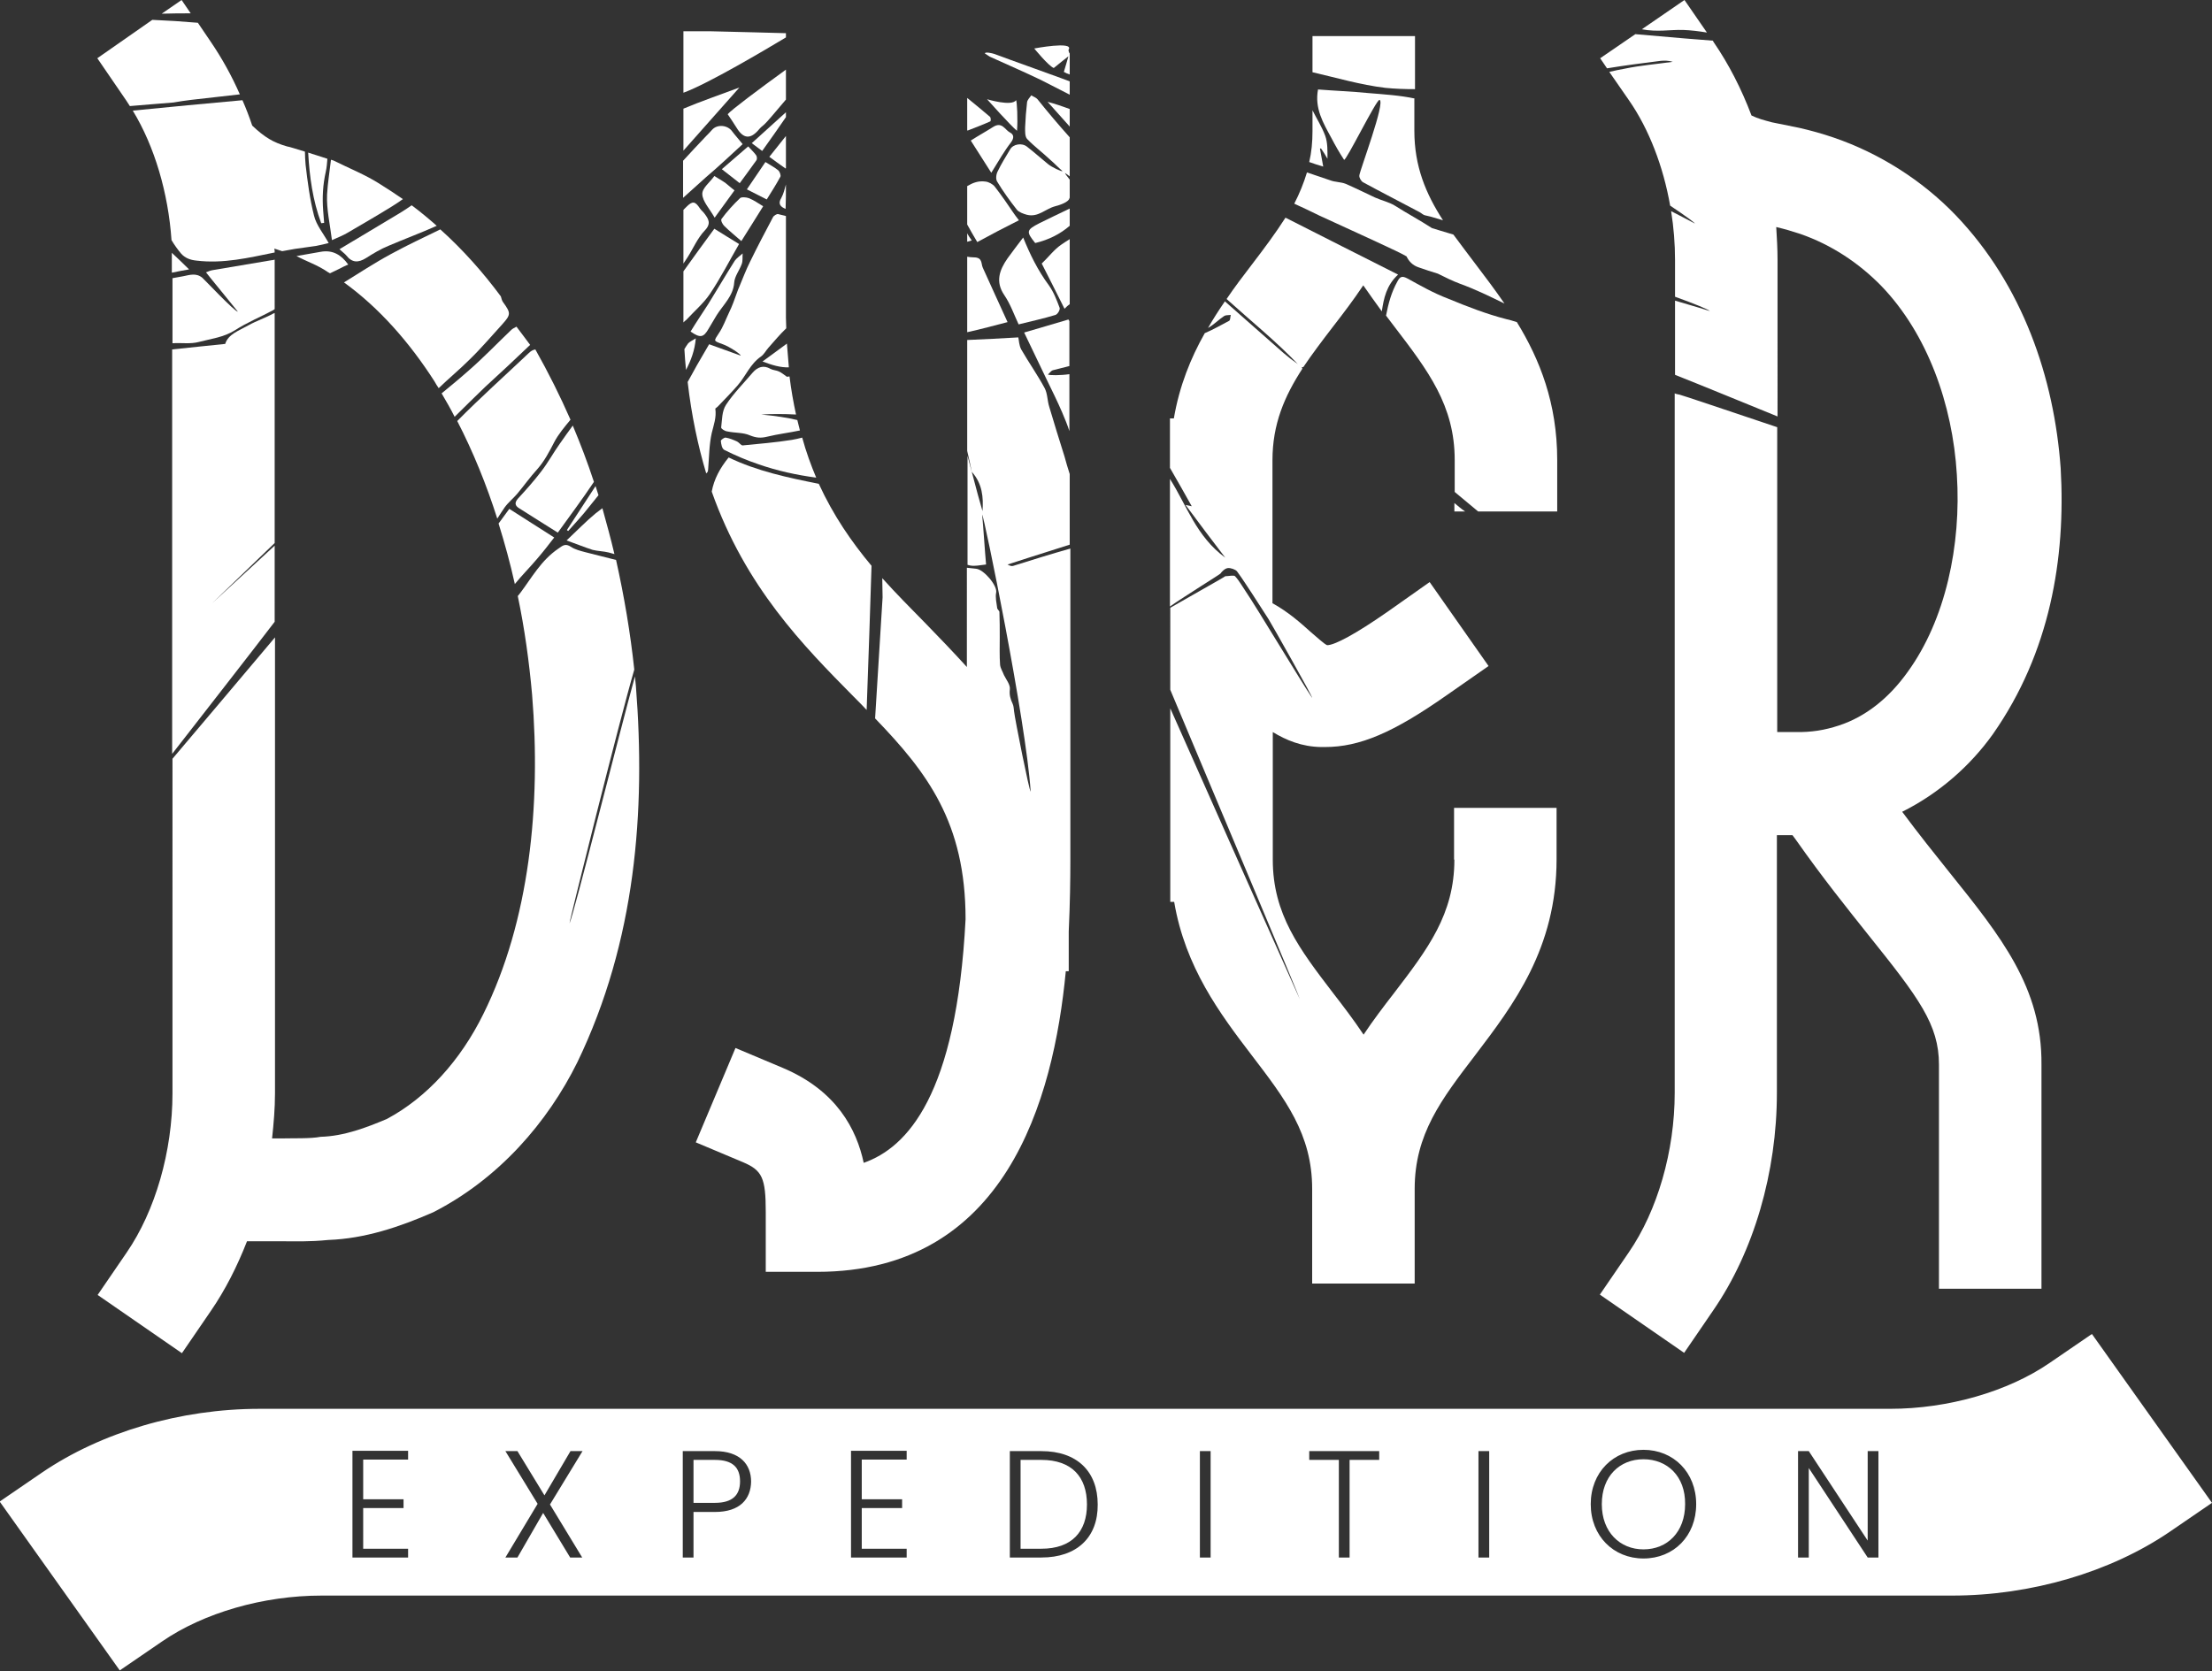 <?xml version="1.0" encoding="utf-8"?>
<!-- Generator: Adobe Illustrator 26.2.1, SVG Export Plug-In . SVG Version: 6.00 Build 0)  -->
<svg version="1.1" xmlns="http://www.w3.org/2000/svg" xmlns:xlink="http://www.w3.org/1999/xlink" x="0px" y="0px"
	 viewBox="0 0 679.7 513.6" style="enable-background:new 0 0 679.7 513.6;" xml:space="preserve">
<rect x="0" y="0" width="679.7" height="513.6" fill="#333333" stroke="none"/>
<style type="text/css">
	.st0{fill:#FFFFFF;}
</style>
<g id="HG">
</g>
<g id="INHALT">
	<g>
		<g>
			<path class="st0" d="M228.2,44.3c-1.2-1.5-2.3-2.7-3.2-3.9c-1.4-2-4.6-2.3-6.2-0.5c-0.6,0.7-1.2,1.3-1.8,1.9
				c-2.4,2.5-4.8,5.1-7.1,7.6c0,3.7,0,7.5,0,11.4c2.3-2.1,4.7-4.2,7-6.3C220.9,51.1,224.6,47.6,228.2,44.3z"/>
			<path class="st0" d="M210.9,63.6c-0.3,0.3-0.6,0.6-0.9,0.9c0,5.8,0,11.5,0,16.5c0.4-0.6,0.8-1.2,1.2-1.8c1.8-2.8,3.1-6,5.4-8.4
				c2-2.1,1.1-3.5-0.1-5.1c-0.4-0.6-1-1-1.4-1.6C213.6,61.8,212.8,61.7,210.9,63.6z"/>
			<path class="st0" d="M104.3,76.6c1.1,1,1.7,1.4,2.1,1.9c1.8,2.3,3.7,2.3,6.1,0.8c2.2-1.4,4.5-2.8,7-3.8c4.9-2.1,9.8-3.9,14.7-6.1
				c-2.5-2.2-5-4.3-7.7-6.3c-1.2,0.8-2.3,1.6-3.5,2.3C116.8,69.1,110.8,72.7,104.3,76.6z"/>
			<path class="st0" d="M210,33.4c0,3.5,0,8,0,12.9c5.7-6.4,11.4-12.9,17.2-19.4C221.3,29.1,215.5,31.1,210,33.4z"/>
			<path class="st0" d="M218.1,90.4c3.3-4.9,6-10.2,9-15.4c-2.5-1.5-5-3.1-7.6-4.7c-3.2,4.4-6.4,8.7-9.5,13.1c0,8.4,0,14.5,0,14.8
				c0,0.3,0,0.6,0,0.9c0.3-0.3,0.6-0.6,0.9-0.8C213.4,95.6,216.2,93.2,218.1,90.4z"/>
			<path class="st0" d="M133.5,117.2c0.4,0.7,0.8,1.4,1.3,2.1c3.1-3,6.5-5.8,9.6-8.9c3.5-3.4,6.7-7.2,10-10.8
				c2.6-2.9,2.6-3.4,0.2-6.7c-0.4-0.5-0.5-1.2-0.7-1.8c-5.4-7.3-11.6-14.3-18.6-20.6c-5.1,2.5-10.3,4.9-15.2,7.6
				c-5,2.7-9.7,5.8-14.4,8.7C116.5,94.6,125.8,105.2,133.5,117.2z"/>
			<path class="st0" d="M241.5,10.2c-4.2-0.1-14.2-0.4-23.5-0.6h-8v15.8c0,0.1,0,1.2,0,3.1c7.5-2.7,25.5-13.4,31.5-17V10.2z"/>
			<path class="st0" d="M100.6,48.8l-5.9-1.9c0.4,7.4,1.4,14.7,4,21.7c0.3,0,0.6-0.1,0.9-0.1c-0.1-1.3-0.2-2.6-0.3-3.8
				c-0.3-4-0.1-7.9,0.8-11.9C100.4,51.5,100.5,50.1,100.6,48.8z"/>
			<path class="st0" d="M241.5,21.4c-8.4,6.1-16.7,12.3-17.9,13.7c1,1.5,1.9,2.8,2.7,4.1c2.1,3.5,4.3,3.7,6.9,0.6
				c0.5-0.6,1.1-1.1,1.7-1.6c0.7-0.6,3.3-3.7,6.6-7.6c0-3.1,0-5,0-5.2V21.4z"/>
			<path class="st0" d="M58.7,30.7c5-0.6,10-1.1,15-1.7c-2.5-5.7-5.5-11.1-8.9-16.1l-4-5.9c-4.6-0.4-9.3-0.7-14-0.9L29.9,17.9
				l8.9,13c0.4,0.6,0.7,1.1,1.1,1.7c4.4-0.4,8.9-0.7,13.4-1.1C55.1,31.2,56.9,30.9,58.7,30.7z"/>
			<path class="st0" d="M106.7,71.6c4.6-2.7,9.3-5.4,13.8-8.2c1.1-0.7,2.2-1.4,3.3-2.2c-2.3-1.6-4.6-3.1-7-4.6
				c-4.5-2.9-9.6-4.9-14.4-7.3l-0.7-0.2c-0.4,3.6-1,7.1-1.2,10.7c-0.2,4.5,0.9,9.1,1.5,14C104.1,72.9,105.5,72.3,106.7,71.6z"/>
			<path class="st0" d="M223,56.3c-1.1-0.8-2.4-1.5-3.5-2.2c-1.3,1.9-3.8,3.7-3.7,5.6c0.1,2.2,2.2,4.4,3.8,7.2
				c2.3-3.2,4.2-5.8,6.1-8.4C224.6,57.7,223.8,56.9,223,56.3z"/>
			<path class="st0" d="M232.4,49.3c0.3-0.4,0.2-1.1,0-1.5c-0.6-0.9-1.5-1.7-2.5-2.8c-2.7,2.3-5.3,4.6-8.1,7
				c1.9,1.5,3.7,2.9,5.5,4.3C229.1,53.8,230.8,51.6,232.4,49.3z"/>
			<path class="st0" d="M241.5,36c0-0.5,0-1,0-1.5c-3.5,3.2-7,6.3-10.5,9.5c1.2,0.9,2.1,1.6,3.2,2.4C236.7,42.9,239.1,39.5,241.5,36
				z"/>
			<path class="st0" d="M241.5,51.7c0-3.5,0-6.8,0-9.9c-1.7,2.1-3.4,4.3-5.1,6.4c1.7,1.3,3.2,2.3,5,3.6
				C241.4,51.8,241.4,51.7,241.5,51.7z"/>
			<path class="st0" d="M58.6,4.1L55.8,0l-6.1,4.2c0.1,0,0.2,0,0.4,0C53,4.1,55.8,4.1,58.6,4.1z"/>
			<path class="st0" d="M61.1,105.1c3.8-1,7.6-1.4,11.1-3.6c3.7-2.4,7.9-4.1,11.8-6.2c0.1-0.1,0.3-0.2,0.4-0.3V79.8
				C84,79.9,83.6,80,83.3,80C77.3,81,71.4,82,65.5,83c-0.7,0.1-1.5,0.4-2.2,0.7c0.4,0.6,9.3,11.4,9.8,12.1c-1,0-10.5-10.1-10.9-10.4
				c-1.9-1.6-3.9-0.9-5.9-0.5c-1.1,0.2-2.2,0.4-3.3,0.6v20C55.7,105.3,58.5,105.8,61.1,105.1z"/>
			<path class="st0" d="M251.6,148.7c-9.5-1.9-19-3.9-27.7-8.1c-2.7,3.3-4.5,6.7-5.2,10.5c10.4,29.4,28.2,47.4,43.5,62.9
				c1.4,1.4,2.8,2.8,4.1,4.2c0.6-15.9,1.1-31.9,1.5-44.3C261.7,166.6,256.1,158.5,251.6,148.7z"/>
			<path class="st0" d="M220.8,124.7c2-2.1,4-4.1,5.9-6.3c2.5-2.9,3.8-6.5,7.1-8.8c1-0.7,1.5-1.8,2.3-2.7c1.8-2,3.5-4.1,5.5-6
				c0-1.1-0.1-2.2-0.1-3.3c0-1.1,0-15.5,0-31.2c-0.8-0.2-1.6-0.4-2.4-0.6c-0.4-0.1-1.4,0.5-1.6,1c-2.4,4.5-4.8,9.1-7,13.6
				c-1.3,2.6-2.3,5.3-3.4,7.9c-0.1,0.2-0.2,0.5-0.3,0.7c-0.5,1.4-1,2.7-1.5,4.1c-0.4,1-0.8,2-1.3,3c-1,2.1-1.8,4.4-3.1,6.3
				c-1.6,2.5-1.8,2.3,1.2,3.4c2,0.7,5.6,3.1,5.5,3.5c-3.1-1.1-6.3-2.3-9.7-3.5c-1.7,3-3.5,5.9-5.1,8.9c-0.5,0.9-1,1.8-1.5,2.7
				c1.2,10.4,3.2,19.7,5.7,28.1c0.1-0.1,0.2-0.2,0.3-0.3c0.2-0.2,0.3-0.6,0.3-1c0.3-3.7,0.3-7.5,1.1-11.1c0.6-2.5,1.5-4.8,1.1-7.5
				C219.8,125.5,220.5,125.1,220.8,124.7z"/>
			<path class="st0" d="M407.9,48.8c0-2.4,0.1-4.9-0.7-7.1c-1-2.7-2.6-5.2-3.9-7.8v6.4c0,3.4-0.3,6.5-1,9.5c1.4,0.5,2.9,1,4.3,1.4
				c-0.4-2.3-0.7-3.9-1-5.5c0.1,0,0.2-0.1,0.3-0.1C406.6,46.6,407.3,47.7,407.9,48.8z"/>
			<path class="st0" d="M432.5,85.6c-1.7-0.9-2.3-0.6-3.1,0.9c-1.9,3.4-2.8,6.9-3.5,10.5c0.8,1.1,1.7,2.2,2.5,3.3
				c10.4,13.6,18.6,24.3,18.6,41.1v9.8c2.4,2,4.8,4,7.2,6h24.3v-15.8c0-17.5-5.4-31-12.4-42.4c-1.1-0.3-2.1-0.7-3.2-0.9
				c-6.2-1.6-12.1-3.9-17.9-6.3C440.5,90.1,436.5,87.8,432.5,85.6z"/>
			<path class="st0" d="M428.6,63.2c-1.8-1.1-4.1-1.6-6.1-2.5c-3-1.4-6-2.9-9-4.2c-1.5-0.6-3.3-0.5-4.8-1.1
				c-2.4-0.8-4.8-1.6-7.1-2.4c-1,3.3-2.3,6.5-3.9,9.6c2.6,1.2,5.2,2.4,7.8,3.7c7.8,3.6,15.6,7.1,23.4,10.8c1.1,0.5,2.2,1.1,3.3,1.7
				c0.7,1.5,1.9,2.8,3.8,3.4c1.9,0.7,3.9,1.3,5.8,1.9c2.2,1.1,4.4,2.2,6.8,3.1c4.7,1.7,9.2,3.9,13.7,6.1c-2.9-4.2-5.9-8.2-8.8-12
				c-2.4-3.2-4.7-6.2-6.9-9.2c-3.8-1.1-6.2-1.9-6.6-2C436.3,67.7,432.2,65.5,428.6,63.2z"/>
			<path class="st0" d="M446.9,154.6v2.6h3.3C449,156.4,448,155.5,446.9,154.6z"/>
			<path class="st0" d="M328.7,29.1V25c-0.9-0.3-1.8-0.7-2.7-1c-6.8-2.5-13.7-4.9-20.4-7.4c-0.9-0.3-2.8-0.7-3-0.2
				c0.5,0.3,1,0.7,1.5,1c5.3,2.4,10.6,4.7,15.8,7.2C322.8,26.1,325.8,27.6,328.7,29.1z"/>
			<path class="st0" d="M312.2,30.8c-1.3,2-8.9-0.3-8.9-0.3s7.5,8.4,9.2,9.7C312.8,36.9,312.5,30.9,312.2,30.8z"/>
			<path class="st0" d="M107,81.3c-2.1-2.9-4.7-4.6-8.5-3.9c-2.5,0.4-4.9,0.9-7.4,1.3c3.2,1.7,6.6,2.8,9.6,4.9
				c0.2,0.1,0.5,0.3,0.7,0.4c1-0.5,1.9-0.9,2.9-1.4C105.2,82.1,106.1,81.7,107,81.3z"/>
			<path class="st0" d="M328.7,33.5c-2.2-0.8-4.5-1.6-6.8-2.2c2.3,2.5,4.5,5.1,6.8,7.6V33.5z"/>
			<path class="st0" d="M328.7,22.9v-6.7c0,0.1-0.1,0.2-0.1,0.2c-0.1-0.4-0.4-0.9-0.2-1.2c1.5-2.6-10.6-0.3-10.6-0.3s4.4,5.4,6,6
				c1.7-1.4,3.1-2.5,4.5-3.6c-0.4,1.5-0.9,3.1-1.4,4.8C327.4,22.4,328.1,22.7,328.7,22.9z"/>
			<path class="st0" d="M310.7,43.7c1-1.4,0.8-2.4-0.4-3c-1.5-0.8-2.4-3.4-5.1-1.7c-2.2,1.4-4.4,2.6-6.9,4.2c1.9,3,3.9,6.1,6.3,9.9
				C306.9,49.4,308.6,46.4,310.7,43.7z"/>
			<path class="st0" d="M60.4,80.1c8.3,1,16.1-0.9,24-2.5c0-0.4,0-0.8-0.1-1.2l2.4,0.8c1.3-0.2,2.6-0.5,3.9-0.7
				c2.1-0.3,4.2-0.6,6.4-0.9c1.5-0.3,2.9-0.6,4-0.9c-1.6-2.9-3.8-5.5-4.5-8.4c-1.3-5.1-2-10.5-2.6-15.7c-0.1-1.3-0.2-2.7-0.2-4
				c-2.4-0.7-4.7-1.5-5.5-1.6c-4.2-1.2-6.9-2.8-10.7-6.4c-0.9-2.7-1.9-5.3-3-7.8C63.2,31.8,52,32.9,40.8,34
				c6.7,11,10.9,25.3,11.9,39.8c0.9,1.5,1.9,2.9,3,4.2C56.9,79.3,58.4,79.9,60.4,80.1z"/>
			<path class="st0" d="M297.4,40.1c2.3-0.9,4.7-1.8,6.9-2.8c0.2-0.1,0.2-1.1-0.1-1.4c-2.3-2-4.7-3.9-7-5.8v10
				C297.3,40.1,297.4,40.1,297.4,40.1z"/>
			<path class="st0" d="M58.1,82.8c-1.9-1.9-3.6-3.5-5.3-5.1c0,0.7,0,1.5,0,2.2v3.9C54.7,83.4,56.4,83.1,58.1,82.8z"/>
			<path class="st0" d="M328.7,93.5v-20c-0.9,0.6-1.8,1.1-2.6,1.7c-2.2,1.5-3.8,3.7-6,5.8c2.1,4.2,4.5,8.8,7,13.9
				C327.6,94.4,328.1,93.9,328.7,93.5z"/>
			<path class="st0" d="M302,82.3c-0.6-1.3,0-3.2-2.8-3.2c-0.7,0-1.3-0.1-2-0.2v23.2c4.2-0.9,8.4-2.1,12.4-3.1
				C306.9,93,304.4,87.7,302,82.3z"/>
			<path class="st0" d="M182.5,148.1c-1.9-5.8-4.1-11.6-6.5-17.3c-1.3,1.8-2.7,3.7-4,5.6c-2,2.8-3.6,5.8-5.7,8.5
				c-2.2,2.9-4.7,5.7-7.2,8.4c-1,1.2-0.9,2.1,0.4,2.9c3.9,2.5,7.8,4.9,11.9,7.5C175.3,158.3,179.1,153.2,182.5,148.1z"/>
			<path class="st0" d="M187,169.8c0.6,0.2,1.2,0.3,1.8,0.5c-1.1-4.7-2.4-9.4-3.7-14.1c-0.7,0.5-1.4,1.1-2.1,1.6
				c-2.9,2.4-5.5,5.1-8.9,8.3c3.1,1.1,5.5,2.1,8,2.9C183.7,169.4,185.4,169.4,187,169.8z"/>
			<path class="st0" d="M434.8,27.4V11.1h-31.5v11.1c7.4,1.7,14.8,3.9,22.4,4.8C428.6,27.3,431.7,27.4,434.8,27.4z"/>
			<path class="st0" d="M162.9,106c-1.6-2.1-2.8-3.8-4.2-5.6c-0.7,0.4-1.2,0.6-1.6,1c-4.4,4.2-8.5,8.5-13.1,12.5
				c-2.7,2.4-5.5,4.7-8.3,7c1.4,2.4,2.8,4.8,4,7.2c3.1-3.1,6.2-6.1,9.4-9.2C153.7,114.7,158.3,110.4,162.9,106z"/>
			<path class="st0" d="M170.3,165.2c-4.6-2.9-8.9-5.7-13.8-8.8c-0.6,0.8-1.7,2.3-3.3,4.5c1.9,6.1,3.6,12.3,5,18.6
				c2.1-2.6,4.6-5.1,6.8-7.7C166.9,169.6,168.6,167.4,170.3,165.2z"/>
			<path class="st0" d="M324.3,96.8c0.7-0.2,1.5-1.6,1.3-2.2c-0.9-2.4-1.8-4.8-3.3-6.9c-3.4-4.6-5.8-9.5-7.9-14.7
				c-1.6,2.1-3.2,4.2-4.8,6.4c-2.5,3.6-3.8,7.2-1,11.3c1.9,2.8,3,6,4.4,9C317,98.7,320.7,97.9,324.3,96.8z"/>
			<path class="st0" d="M446.9,264.2c0,16.8-8.2,27.5-18.6,41.1c-3.1,4-6.3,8.2-9.3,12.7c-3-4.5-6.2-8.7-9.3-12.7
				c-10.4-13.6-18.6-24.3-18.6-41.1V225c4.1,2.5,8.9,4.5,14.8,4.6c0.4,0,0.8,0,1.2,0c10.7,0,21-4.4,37.4-15.9l12.9-9l-18.1-25.8
				l-12.9,9.1c-9.9,6.9-16.3,10.3-18.6,10.3c-1-0.4-3.4-2.7-5.1-4.1c-3-2.7-6.8-6.1-11.7-8.8v-43.9c0-11.2,3.7-19.7,9.2-28.2
				c-0.1-0.1-0.2-0.4-0.2-0.4c0.2,0,0.3-0.1,0.5-0.1c2.7-4,5.8-8.1,9.1-12.4c3.1-4,6.3-8.2,9.3-12.7c1.9,2.7,3.8,5.4,5.7,8
				c0.6-4,1.4-8,5-11.3c-11.7-5.9-23.2-11.7-34.6-17.5c-3,4.7-6.5,9.4-10.4,14.5c-2.6,3.4-5.2,6.8-7.7,10.5
				c7.3,6.6,15.1,12.9,21.9,20c-0.7-0.5-1.5-1.1-2.2-1.6c-0.7-0.6-1.5-1.2-2.2-1.8c-5.9-5.2-11.8-10.4-17.7-15.6
				c-0.1-0.1-0.2-0.2-0.3-0.3c-1.8,2.6-3.6,5.4-5.2,8.2c1.8-1,3.3-2.6,5-3.7c0.5-0.3,1.3-0.2,2-0.3c-0.2,0.6-0.1,1.5-0.5,1.8
				c-2.5,1.3-4.9,2.7-7.5,3.8c-4.3,7.6-7.8,16.2-9.5,26.2h-1.2v15.2c2.3,4,4.6,8,6.7,11.8c0,0-0.5-0.1-1.9-0.4
				c4.3,5.8,8.2,11,12.2,16.2c-8.9-6.5-11.8-16-17-24.2v39.2c4.6-3.2,15.4-9.9,15.5-10.1c0.5-0.7,1.4-1.6,2.3-1.7
				c0.8-0.1,2.3,0.4,2.8,1c1.7,2.3,3.2,4.7,4.8,7.1c1.6,2.5,3.3,5.1,4.9,7.6c1,1.6,13.7,24.1,13.4,24.2
				c-3.1-4.5-17.3-28.2-20.4-32.7c-1.1-1.6-2-3.3-3.3-4.7c-0.4-0.4-2,0-3,0c-0.1,0.2-12.1,6.9-16.9,9.7V212
				c15,35.7,40,95.1,39.8,95.1c-1.1-2.4-23.7-53.1-39.8-89.4v59.5h1.2c3.4,20.1,14.1,34.4,23.8,47.1c10.4,13.6,18.6,24.3,18.6,41.1
				v29.1h31.5v-29.1c0-16.8,8.2-27.5,18.6-41.1c11.7-15.4,25-32.8,25-60.2v-15.8h-31.5V264.2z"/>
			<path class="st0" d="M599,268.1c-4.4-5.5-9.3-11.6-14.5-18.6c11.4-5.7,21-14.2,27.9-23.9c17.5-25,22.4-54,20.8-81.7
				c-2-27.7-11.6-56.2-32.3-77.8c-10.3-10.7-23.4-19-37.4-23.8c-3.5-1.2-7.1-2.2-10.6-3l-8.4-1.7c-2.6-0.7-4.2-1.1-6.3-2.1
				c-3.1-8.2-7-15.8-11.6-22.5l-0.3-0.5c-2.9-0.2-5.9-0.5-8.8-0.7c-5-0.4-10-0.9-15-1.3l-10.8,7.4l2.1,3.1
				c5.5-0.9,10.9-1.6,16.5-2.3c1.2-0.1,2.4-0.1,3.7,0.3c-4.9,0.7-9.9,1.1-14.7,2.1c-1.6,0.3-3.2,0.6-4.8,1l6.1,8.8
				c6.1,8.8,10.5,20.3,12.6,32.3c4.8,3.2,7.6,5.3,7.6,5.5c-2.5-1.3-4.9-2.6-7.3-3.8c0.8,5,1.2,10,1.2,15v11.3
				c6.1,2.2,10.2,3.9,10.7,4.4c-0.5-0.2-4.6-1.4-10.7-3.2v22.8c10.3,4.1,21.4,8.7,31.5,12.8V79.8c0-3.3-0.2-6.7-0.4-10l0.1,0
				c2.5,0.6,4.9,1.3,7.3,2.1c9.5,3.3,18,8.9,25,16.1c14,14.6,21.8,36.2,23.1,57.9c1.4,21.7-3.5,44.6-15.1,60.6
				c-5.7,8-12.9,13.8-21.2,16.5c-4.3,1.4-8.3,2.1-13.5,2l-5.4,0v-93.7c-14.9-5-29.1-9.8-30-10c-0.5-0.1-1.1-0.2-1.5-0.4v215
				c0,17.9-5.3,36.2-14.1,49l-8.9,13l25.9,17.9l8.9-13c12.5-18.1,19.6-42.5,19.6-66.9v-79.2l4.8,0l1.1,1.5
				c8.3,11.8,15.8,21.1,22.4,29.4c15.3,19.1,21.5,27.3,21.5,39.6l0,68.9h31.5l0-68.9C627.5,303.6,614.9,287.9,599,268.1z"/>
			<path class="st0" d="M311.4,173.9c-0.5,0.2-1.1,0-1.8-0.4c2.1-0.7,4.1-1.3,6.2-2c4.3-1.4,8.6-2.7,12.9-4.1v-21.7
				c-0.6-1.8-1.1-3.6-1.6-5.4c-1.6-5.1-3.2-10.2-4.7-15.3c-0.6-1.9-0.5-4-1.4-5.7c-2.2-4.1-4.9-7.9-7.2-11.9
				c-0.7-1.3-0.7-2.9-0.9-3.7c-5.4,0.3-10.6,0.6-15.7,0.8v34.1c0.6,2.6,1.1,4.8,1.4,6.4c3.3,3.7,3.6,7.9,3.3,12.1
				c-1-3.5-2-7-2.9-10.6c0,0-0.7-2.5-1.7-6.4v33.5c0.3,0.1,0.5,0.1,0.8,0.2c1.4,0.3,3-0.1,4.9-0.3c-0.4-4.4-0.8-11-1.2-15.3
				c0.5,0,13.5,63.4,14.9,85.1c-0.4,0-4.9-22.5-5.1-24.7c-0.1-0.7-0.1-1.5-0.4-2.2c-0.7-1.5-1.1-2.8-0.9-4.5c0.2-1.4-1.1-3-1.8-4.4
				c-0.4-1.1-1.1-2.1-1.2-3.2c-0.2-2.8-0.1-5.6-0.1-8.4c0-2.6,0-5.2-0.1-7.8c0-0.4-0.7-0.8-0.7-1.3c-0.2-1.5-0.6-3.2-0.3-4.7
				c0.4-2.1-3.8-7.1-6.2-7.3c-0.9-0.1-1.8-0.2-2.8-0.3V205c-4.2-4.6-8.4-9-12.5-13.2c-4.6-4.7-9.2-9.3-13.5-14.1
				c0,2,0.1,3.9,0.1,5.9c0,0.3-1.1,17.4-2.3,37.2c16,16.6,27.8,32,27.8,61.7c-2.8,54.3-18,70.2-31.3,74.9
				c-2.2-10.3-8.3-22.2-24.9-29.2l-14.5-6.1l-12.2,29l14.5,6.1c5.9,2.5,7,4.8,7,15.3v18.4h15.8c57.8,0,72.6-52.6,76.4-92.4h0.9
				v-12.2c0.4-8.7,0.5-16.2,0.5-21.8v-95.9C322.9,170.3,317.1,172.1,311.4,173.9z"/>
			<path class="st0" d="M434.8,30.3c-4.6-1-9.6-1.3-14.4-1.7c-5.1-0.5-10.3-0.7-15.4-1.1c-1.1,5.8,1.6,10.3,4.1,14.9
				c1.2,2.3,2.5,4.6,3.9,6.7c0.5,0.7,10-18.7,10.9-18.4c1.9,0.6-6,21.5-6.2,23.2c-0.1,0.7,0.5,1.7,1.1,2.1
				c5.7,3.1,11.6,6.1,17.4,9.2c0.6,0.3,1.1,0.9,1.8,1c0.6,0.1,2.5,0.6,5.4,1.5c-5.3-8.2-8.8-16.6-8.8-27.5V30.3z"/>
			<path class="st0" d="M195.1,207.9c-4.8,17.4-18.7,72.9-20.1,75.9c-0.2-0.1,15.4-62.6,19.9-78c-1.2-11.3-3.1-22.5-5.6-33.7
				c-3.2-0.8-6.4-1.6-9.5-2.4c-1.5-0.4-3.1-0.8-4.3-1.6c-1.8-1.2-2.6-0.4-3.9,0.5c-5.3,3.6-8.1,8.8-11.7,13.6
				c-0.2,0.3-0.5,0.6-0.8,1c2.1,10,3.5,20.2,4.4,30.3c2.8,34-0.8,69.6-15,98.2c-7,14.2-17.3,25.6-29.6,32.2
				c-6.4,2.7-13.2,5.3-20.4,5.5c-3.1,0.6-8.1,0.4-12.6,0.5l-2.3,0c0.5-4.6,0.9-9.3,0.9-13.9V195.9c-10.6,12.6-22.7,26.9-31.5,37.3
				V336c0,17.9-5.3,36.2-14.1,49l-8.9,13l25.9,17.9l8.9-13c4.4-6.4,8.1-13.7,11.1-21.4l10.2,0c4.7,0,8.8,0.2,14.8-0.4
				c11.2-0.4,21.9-4,32.2-8.5c20.2-10.3,35.2-27.7,44.3-46.1c18-37.3,21-77.3,18-115.6C195.3,209.9,195.2,208.9,195.1,207.9z"/>
			<path class="st0" d="M326.4,126.8c0.8,1.9,1.6,3.8,2.2,5.7v-17.5c-2.7,0.4-6.1,0.4-6.6,0.1c0.5-0.4,0.9-1.1,1.5-1.3
				c1.7-0.4,3.4-0.9,5.1-1.3V98.7c-0.1-0.2-0.2-0.4-0.3-0.5c-4.6,1.4-8.9,2.6-13.6,4c2.1,4.4,4.5,9.4,6.9,14.4
				C323.2,119.9,324.9,123.3,326.4,126.8z"/>
			<path class="st0" d="M517.2,9.2c2.5,0.1,4.9,0.4,7.3,0.8l-6.9-10l-13.1,9C509.3,9.9,513,9.1,517.2,9.2z"/>
			<path class="st0" d="M84.4,167.7c-10.3,9.5-19.2,17.7-19.2,17.7s8.9-8.6,19.2-18.5V96.2c-0.1,0.1-0.2,0.1-0.3,0.1
				c-2.5,1.4-5.3,2.3-7.8,3.7c-2.8,1.6-6.2,2.7-7.1,5.7c-5.5,0.6-11,1.1-16.3,1.7v124.3c10.1-13,24.1-30.9,31.5-40.6V167.7z"/>
			<path class="st0" d="M231.3,114.5c-2.8,3.3-5.9,6.4-8.2,9.9c-1.3,2-1.2,4.6-1.5,7c0,0.4,1.1,1.1,1.9,1.2c2.3,0.5,4.9,0.3,6.9,1.2
				c2,0.8,3.4,0.9,5.4,0.4c3.3-0.8,6.7-1.2,10-1.9c-0.3-1.1-0.5-2.1-0.8-3.2c-2.9-0.7-6.8-1.3-11.1-1.7c3-0.2,6.9-0.2,10.7,0
				c-0.8-3.7-1.5-7.6-2-11.7c-0.3,0-0.5,0.1-0.8,0.1c-1-0.7-1.7-1.3-2.4-1.6c-0.8-0.4-1.8-0.4-2.6-0.8
				C234.6,112.1,232.8,112.8,231.3,114.5z"/>
			<path class="st0" d="M239.8,54.3c0.2-0.4-0.2-1.5-0.6-1.9c-1.2-1-2.6-1.7-4-2.6c-1.9,2.8-3.8,5.6-5.7,8.4c2,1,3.9,2,6.1,3.1
				C237.1,58.9,238.5,56.7,239.8,54.3z"/>
			<path class="st0" d="M242.4,112.9c-0.2-2.4-0.4-4.8-0.6-7.3c-2.4,1.8-4.9,3.6-7.5,5.5C237.2,112.2,239.8,113,242.4,112.9z"/>
			<path class="st0" d="M328.7,69.4v-5.3c-3.1,1.5-6.3,3-9.3,4.5c-4.1,2.1-4.1,2.6-1.3,6.1C322.3,73.7,325.8,71.9,328.7,69.4z"/>
			<path class="st0" d="M211.4,105.6c-0.4,0.5-0.7,1.1-1.1,1.7c0.1,2.2,0.3,4.3,0.5,6.4c1.5-2.9,2.7-6,3-9.7
				C212.7,104.7,211.9,105,211.4,105.6z"/>
			<path class="st0" d="M230.1,60.9c-0.8-0.3-2.3-0.4-2.7,0c-2.1,2-4,4.1-5.7,6.4c-0.3,0.4,0.3,1.6,0.8,2.1c1.6,1.6,3.4,3,5.3,4.7
				c2.3-3.6,4.5-7.2,6.7-10.7C232.9,62.4,231.6,61.5,230.1,60.9z"/>
			<path class="st0" d="M217.7,101.1c0.8-1.4,1.7-2.8,2.5-4.2c2-3.2,5.1-5.9,5.4-10c0.1-1.9,1.6-3.8,2.3-5.7c0.4-1,0.2-2.2,0.3-3.3
				c-0.8,0.7-1.8,1.4-2.4,2.2c-2.8,4.4-5.4,8.9-8.2,13.4c-1.8,2.8-3.7,5.6-5.4,8.4C215.2,104,216.2,103.7,217.7,101.1z"/>
			<path class="st0" d="M241.4,64.2C241.4,64.2,241.4,64.2,241.4,64.2c0.1-2.5,0.1-5,0.1-7.5c-0.4,1.4-0.7,2.8-1.4,4.1
				C238.9,62.7,239.9,63.6,241.4,64.2z"/>
			<path class="st0" d="M158.9,151.8c2.1-2.5,4-5.2,6.2-7.6c2.2-2.5,3.7-5.4,5.2-8.3c1.3-2.5,3.2-4.7,5-6.9
				c-3.2-7.3-6.8-14.5-10.8-21.6c-0.7,0.1-1.4,0.5-2,1.1c-7.4,7-15,13.8-22,20.9c4.9,9.5,9,19.6,12.3,30c0.8-1.2,1.5-2.4,2.3-3.5
				C156.2,154.4,157.7,153.2,158.9,151.8z"/>
			<path class="st0" d="M297.2,71.7v2.6c0.4-0.1,0.8-0.2,1.4-0.4C298.1,73.2,297.6,72.5,297.2,71.7z"/>
			<path class="st0" d="M324.2,63.4c1.6-0.4,4.1-1.3,4.4-2.4c0-0.1,0-0.1,0.1-0.2v-5.6c-0.9-1.1-1.5-1.9-1.4-2c0.5,0.3,1,0.7,1.4,1
				v-12c-3.4-3.8-6.7-7.7-9.9-11.7c-0.4-0.5-1.3-0.8-1.9-1.2c-0.5,0.7-1.2,1.4-1.3,2.1c-0.3,2.6-0.5,5.1-0.6,7.7
				c0,1.2-0.1,2.8,0.6,3.6c2.2,2.3,4.8,4.2,7.1,6.4c1.3,1.1,2.5,2.4,3.8,3.5c-0.3,0.2-3.3-1.2-4.5-2.2c-2.1-1.7-4.2-3.6-6.4-5.3
				c-1.6-1.3-4.3-0.8-5.2,0.8c-1.3,2.2-2.7,4.4-3.8,6.7c-0.5,0.9-0.7,2.4-0.2,3.2c1.8,3,3.9,5.9,6.1,8.7c0.6,0.7,1.9,1.2,3,1.5
				C319,66.9,321.2,64.2,324.2,63.4z"/>
			<path class="st0" d="M313.1,67.7c-0.8-1.1-1.2-1.5-1.5-2c-1.9-2.8-3.8-5.6-5.9-8.3c-0.6-0.8-1.9-1.5-2.9-1.6
				c-2.2-0.3-3.9,0.4-5.6,1.4v11.8c1,1.8,2,3.6,3.1,5.4C304.5,72.1,308.7,69.9,313.1,67.7z"/>
			<path class="st0" d="M222.6,138.3c3.4,1.7,6.9,3.2,10.5,4.4c5.7,2,11.7,3.3,17.7,4.1c-1.6-3.8-3.1-7.9-4.3-12.3
				c-1.1,0.3-2.1,0.5-3.2,0.7c-5,0.8-10.1,1.2-15.1,1.7c-0.5,0-1.1-0.9-1.7-1.2c-1.1-0.5-2.3-1-3.5-1.2c-0.4-0.1-1.5,0.7-1.5,1
				C221.6,136.5,221.8,137.9,222.6,138.3z"/>
			<path class="st0" d="M174.6,163.2c2.1-2.4,4.4-4.8,6.4-7.4c1-1.2,1.9-2.4,2.9-3.6c-0.3-0.9-0.6-1.9-0.9-2.8
				c-2.9,4.5-5.9,9-8.8,13.5C174.3,163,174.4,163.1,174.6,163.2z"/>
		</g>
		<g>
			<path class="st0" d="M320,448.7h-6.4V476h6.4c9.3,0,14-5.2,14-13.6C334,453.9,329.3,448.7,320,448.7z"/>
			<path class="st0" d="M505,448.5c-7.3,0-12.8,5.2-12.8,13.8c0,8.6,5.6,13.9,12.8,13.9c7.3,0,12.8-5.3,12.8-13.9
				C517.9,453.7,512.3,448.5,505,448.5z"/>
			<path class="st0" d="M219.7,448.7h-6.6v13.2h6.6c5.5,0,7.7-2.5,7.7-6.6C227.4,451.1,225.2,448.7,219.7,448.7z"/>
			<path class="st0" d="M642.8,410l-13,8.9c-12.8,8.8-31.2,14.1-49,14.1h-501c-24.4,0-48.7,7.2-66.9,19.6l-13,8.9l36.9,51.9l13-8.9
				c12.8-8.8,31.1-14.1,49-14.1h501c24.3,0,48.7-7.2,66.9-19.6l13-8.9L642.8,410z M125.4,448.6h-13.8v12.2H124v2.7h-12.4V476h13.8
				v2.7h-17.1v-32.8h17.1V448.6z M178.9,478.7h-3.7l-8.3-13.7l-7.9,13.7h-3.7l9.9-16.5l-9.9-16.2h3.7l8.3,13.6l8-13.6h3.7l-10,16.4
				L178.9,478.7z M219.7,464.7h-6.6v14h-3.3V446h9.9c7.6,0,11.1,4,11.1,9.4C230.7,460.7,227.4,464.7,219.7,464.7z M278.6,448.6
				h-13.8v12.2h12.4v2.7h-12.4V476h13.8v2.7h-17.1v-32.8h17.1V448.6z M320,478.7h-9.7V446h9.7c10.9,0,17.3,6.2,17.3,16.4
				C337.4,472.5,330.9,478.7,320,478.7z M372,478.7h-3.3V446h3.3V478.7z M423.8,448.7h-9.1v30h-3.3v-30h-9.1V446h21.5V448.7z
				 M457.6,478.7h-3.3V446h3.3V478.7z M505,479c-9.2,0-16.2-6.9-16.2-16.7c0-9.8,7-16.7,16.2-16.7c9.2,0,16.2,6.9,16.2,16.7
				C521.2,472.1,514.3,479,505,479z M577.2,478.7h-3.3l-18.1-27.5v27.5h-3.3V446h3.3l18.1,27.5V446h3.3V478.7z"/>
		</g>
	</g>
</g>
</svg>
